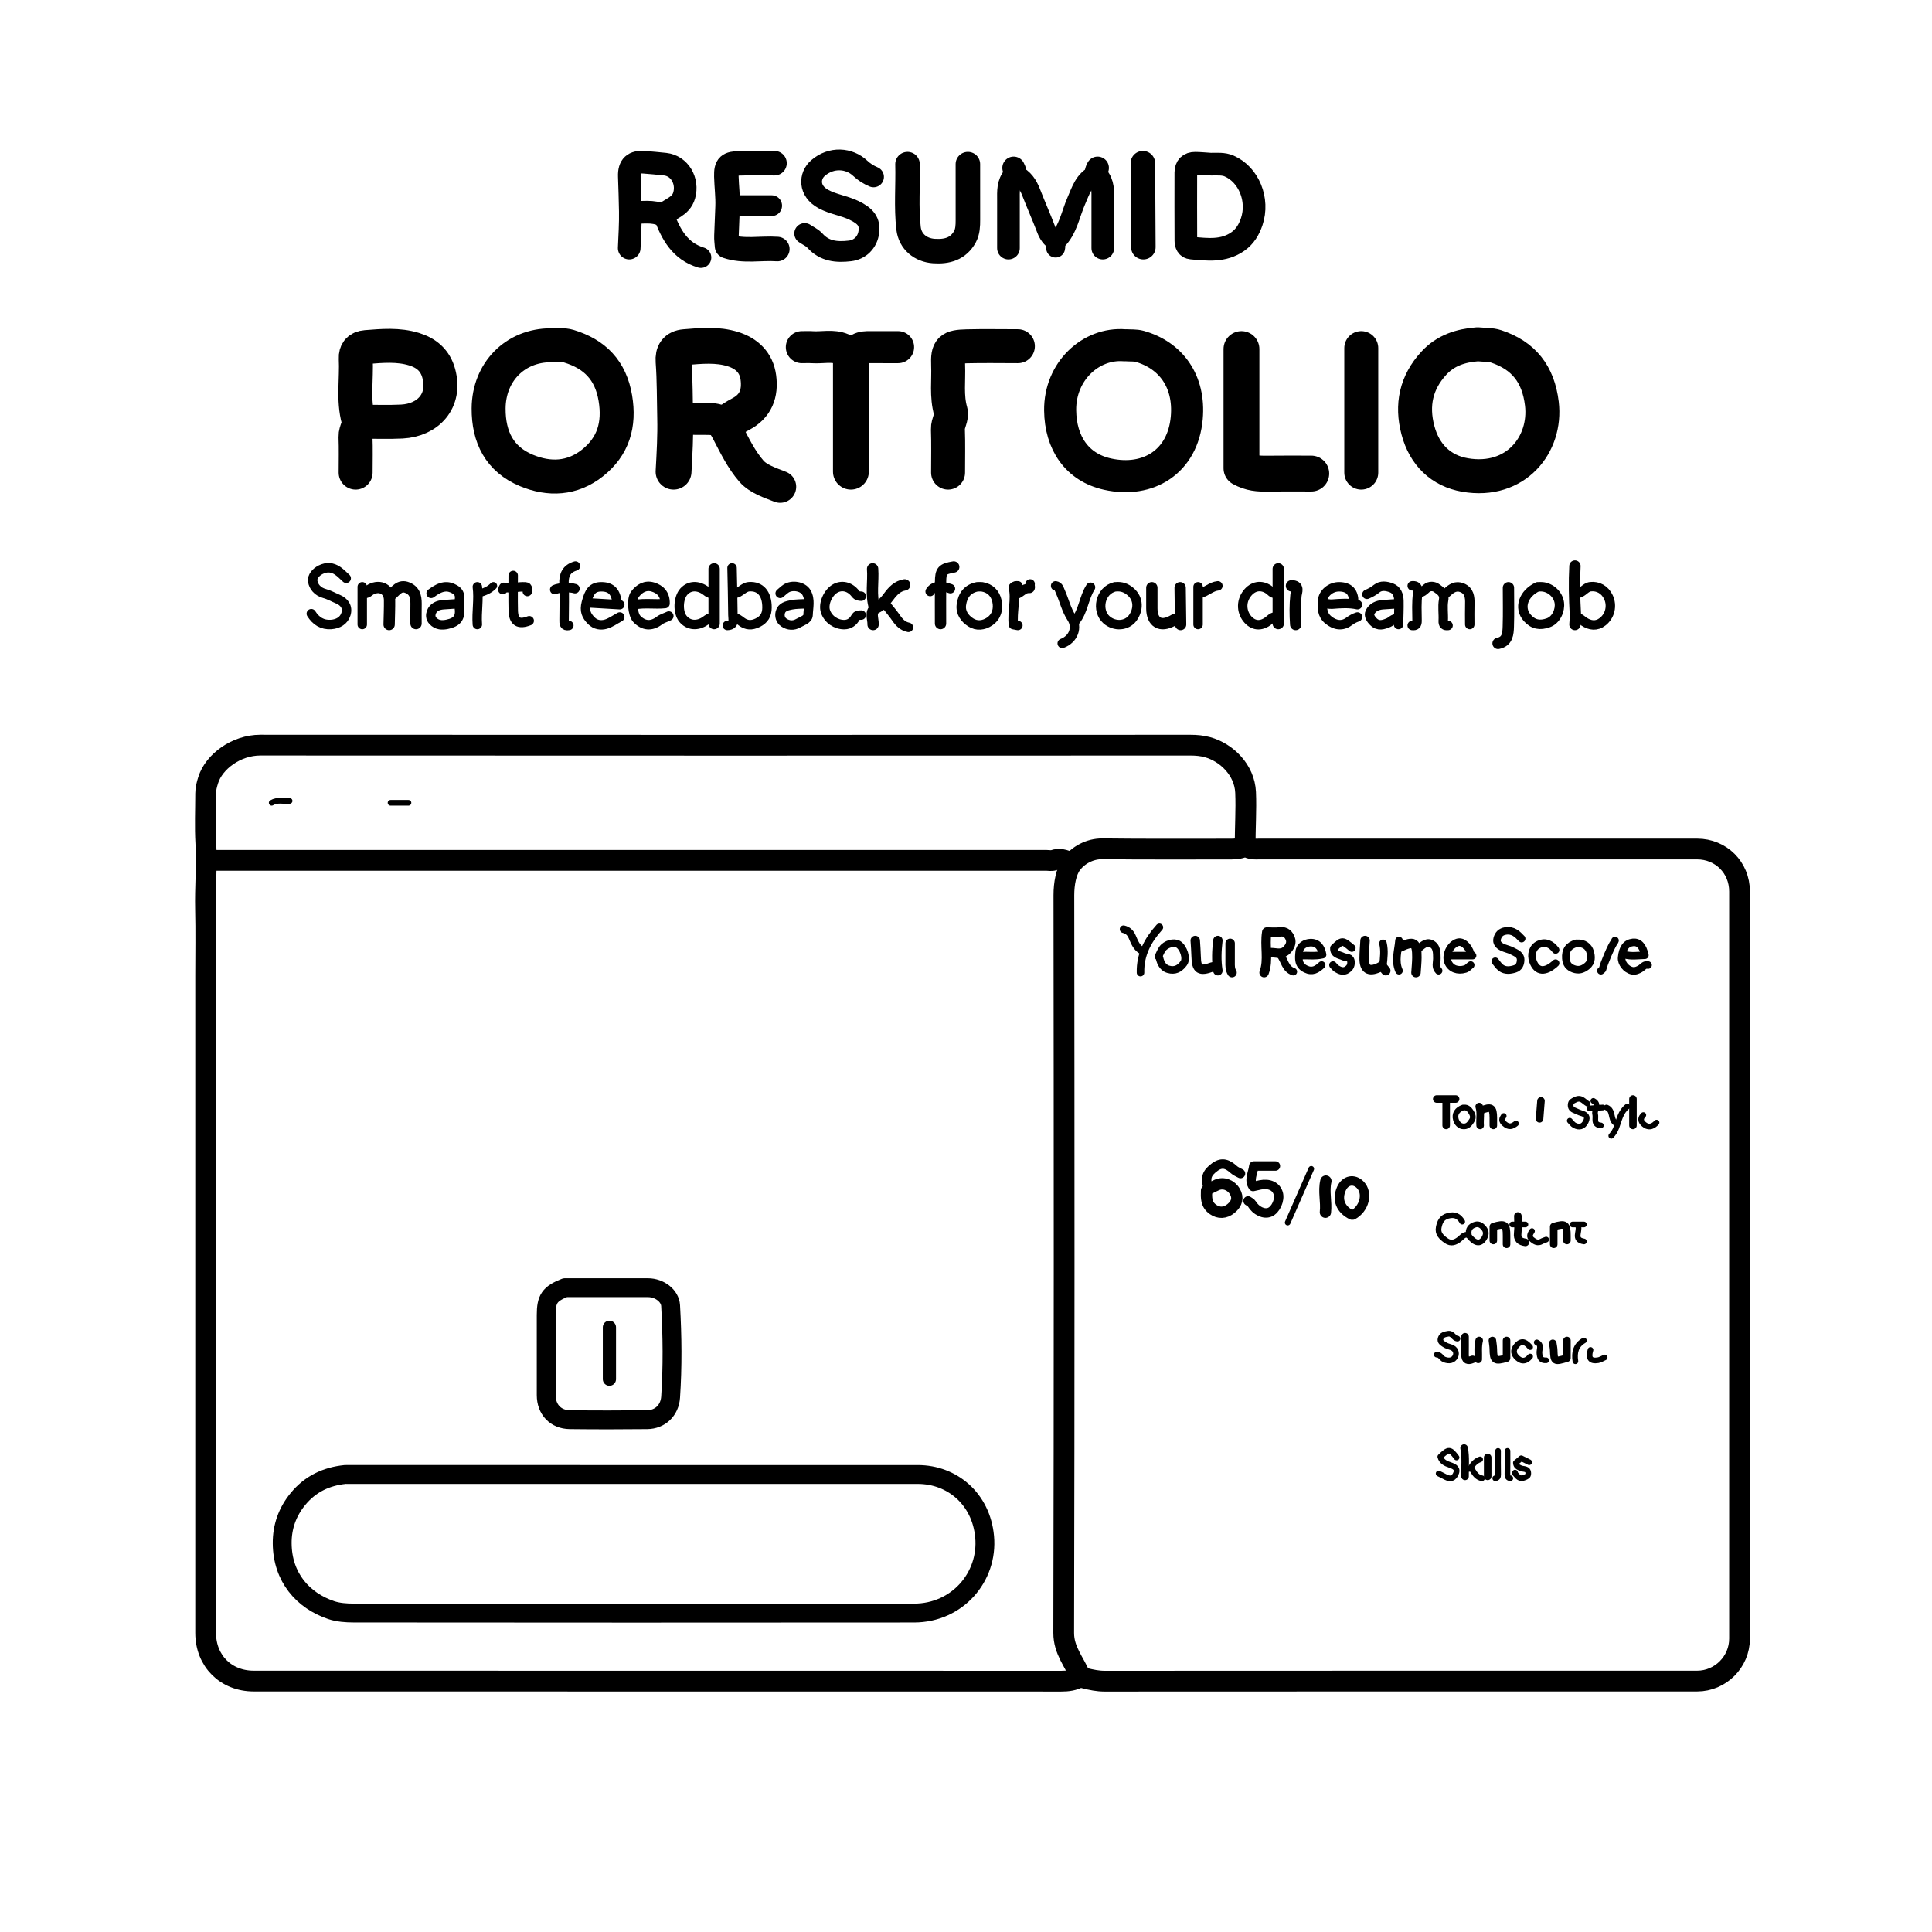 <svg version="1.1" id="Layer_1" xmlns="http://www.w3.org/2000/svg" xmlns:xlink="http://www.w3.org/1999/xlink" x="0px" y="0px"
	 width="100%" viewBox="0 0 1024 1024" enable-background="new 0 0 1024 1024" xml:space="preserve">
<path fill="none" opacity="1" stroke="#000000" stroke-linecap="round" stroke-linejoin="round" stroke-width="11"
	d="
M660.5,448.5 
	C662.725,450.373 665.408,449.995 668,449.995 
	C745.167,450.001 822.333,450 899.5,450 
	C912.159,450 921.99,459.774 921.991,472.5 
	C922.006,604.5 922.005,736.5 921.991,868.5 
	C921.99,880.897 911.831,891 899.5,891 
	C794.833,891 690.167,890.988 585.5,891.052 
	C581.87,891.054 578.448,890.346 575.004,889.482 
	C574.142,889.266 572.816,889.046 572.578,888.468 
	C569.476,880.906 563.769,874.816 563.791,865.5 
	C564.099,735.167 564.038,604.833 563.88,474.5 
	C563.873,468.399 565.026,461.855 568.01,457.883 
	C571.338,453.453 577.358,449.789 584.502,449.886 
	C607.164,450.194 629.833,449.976 652.5,450.033 
	C655.15,450.039 657.643,449.717 660,448.5 
"/>
<path fill="none" opacity="1" stroke="#000000" stroke-linecap="round" stroke-linejoin="round" stroke-width="11"
	d="
M660,448 
	C659.888,438.667 660.596,429.366 660.191,419.992 
	C659.681,408.158 650.184,398.823 639.993,396.025 
	C637.072,395.224 634.077,394.954 631,394.955 
	C466.667,395.006 302.333,395.035 138,394.933 
	C125.156,394.925 113.399,403.716 110.35,413.453 
	C109.605,415.833 109.005,418.064 109.003,420.5 
	C108.995,429.333 108.594,438.19 109.1,446.994 
	C109.771,458.684 108.657,470.328 108.938,482.001 
	C109.219,493.661 109,505.333 109,517 
	C109,528.5 109,540 109,551.5 
	C109,563.167 109,574.833 109,586.5 
	C109,598.167 109,609.833 109,621.5 
	C109,633.167 109,644.833 109,656.5 
	C109,668 109,679.5 109,691 
	C109,702.667 109,714.333 109,726 
	C109,737.667 109,749.333 109,761 
	C109,772.667 109,784.333 109,796 
	C109,807.5 109,819 109,830.5 
	C109,842.167 109,853.833 109,865.5 
	C109,880.302 119.698,891 134.5,891 
	C277.167,891 419.833,890.992 562.5,891.048 
	C565.888,891.049 569.043,890.661 572,889 
"/>
<path fill="none" opacity="1" stroke="#000000" stroke-linecap="round" stroke-linejoin="round" stroke-width="11"
	d="
M567,457 
	C564.274,455.758 561.565,454.877 558.477,455.933 
	C557.284,456.342 555.833,456 554.5,456 
	C406.667,456 258.833,456 111,456 
"/>
<path fill="none" opacity="1" stroke="#000000" stroke-linecap="round" stroke-linejoin="round" stroke-width="18"
	d="
M292,183 
	C272.994,183 259.069,197.206 258.978,216.5 
	C258.906,231.651 264.735,243.424 279.054,249.369 
	C291.108,254.373 303.288,253.856 313.951,245.438 
	C325.11,236.629 328.496,225.024 326.141,210.976 
	C323.676,196.274 315.258,187.684 301.499,183.502 
	C298.71,182.654 295.837,183.105 293,183 
"/>
<path fill="none" opacity="1" stroke="#000000" stroke-linecap="round" stroke-linejoin="round" stroke-width="17"
	d="
M596,183 
	C578.268,181.586 561.672,196.67 561.903,217.501 
	C562.095,234.742 570.774,247.716 587.043,251.304 
	C608.654,256.07 626.944,244.665 629.006,221.501 
	C630.754,201.868 620.388,188.179 603.982,183.562 
	C601.777,182.942 599.333,183.167 597,183 
"/>
<path fill="none" opacity="1" stroke="#000000" stroke-linecap="round" stroke-linejoin="round" stroke-width="18"
	d="
M191,223.5 
	C198.333,223.5 205.683,223.81 212.997,223.433 
	C226.851,222.719 236.461,212.529 232.57,197.981 
	C230.679,190.91 225.906,187.054 219.477,185.074 
	C211.147,182.509 202.549,183.297 193.997,183.967 
	C190.115,184.271 188.382,186.509 188.557,189.997 
	C189.1,200.829 187.023,211.764 189.952,222.513 
	C190.794,225.6 188.301,228.312 188.427,231.503 
	C188.675,237.826 188.5,244.167 188.5,250.5 
"/>
<path fill="none" opacity="1" stroke="#000000" stroke-linecap="round" stroke-linejoin="round" stroke-width="12"
	d="
M641.5,87 
	C638.833,86.833 636.168,86.559 633.5,86.528 
	C630.246,86.49 628.518,88.245 628.511,91.5 
	C628.484,103.5 628.47,115.5 628.531,127.5 
	C628.54,129.413 629.16,131.273 631.502,131.481 
	C639.93,132.227 648.373,133.373 656.033,128.047 
	C659.878,125.373 662.045,121.622 663.438,117.479 
	C667.359,105.808 661.88,92.559 651.496,88.008 
	C648.453,86.674 645.199,87.029 642,87 
"/>
<path fill="none" opacity="1" stroke="#000000" stroke-linecap="round" stroke-linejoin="round" stroke-width="19"
	d="
M384.5,224.5 
	C387.167,222.833 389.733,220.972 392.519,219.537 
	C400.621,215.364 403.08,208.438 401.939,200.008 
	C400.873,192.136 395.775,187.353 388.483,185.055 
	C380.138,182.425 371.54,183.327 363,183.998 
	C358.323,184.366 356.676,187.135 356.999,191.5 
	C357.737,201.488 357.613,211.578 357.85,221.516 
	C358.071,230.821 357.53,240.502 357,250 
"/>
<path fill="none" opacity="1" stroke="#000000" stroke-linecap="round" stroke-linejoin="round" stroke-width="19"
	d="
M658,185 
	C658,206.255 658,227.51 658,248.201 
	C662.915,250.899 667.149,251.103 671.501,251.035 
	C679.332,250.912 687.167,251 695,251 
"/>
<path fill="none" opacity="1" stroke="#000000" stroke-linecap="round" stroke-linejoin="round" stroke-width="12"
	d="
M335,112.5 
	C340.342,112.903 345.865,111.388 351.471,114.179 
	C354.788,110.45 360.846,109.817 362.637,103.539 
	C364.798,95.963 360.278,87.871 352.499,87.012 
	C348.84,86.608 345.169,86.303 341.499,86.007 
	C335.888,85.555 333.359,87.751 333.558,93.498 
	C333.773,99.666 333.97,105.9 334.079,112.007 
	C334.192,118.4 333.776,124.997 333.5,131.5 
"/>
<path fill="none" opacity="1" stroke="#000000" stroke-linecap="round" stroke-linejoin="round" stroke-width="18"
	d="
M539.5,183.5 
	C530.5,183.5 521.496,183.328 512.501,183.549 
	C503.647,183.767 502.171,184.971 502.523,193.499 
	C502.861,201.674 501.553,209.902 503.884,218.033 
	C504.764,221.101 502.293,224.139 502.413,227.503 
	C502.688,235.16 502.5,242.833 502.5,250.5 
"/>
<path fill="none" opacity="1" stroke="#000000" stroke-linecap="round" stroke-linejoin="round" stroke-width="18"
	d="
M721.5,184.5 
	C721.5,206.5 721.5,228.5 721.5,250.5 
"/>
<path fill="none" opacity="1" stroke="#000000" stroke-linecap="round" stroke-linejoin="round" stroke-width="19"
	d="
M451,187 
	C451,208 451,229 451,250 
"/>
<path fill="none" opacity="1" stroke="#000000" stroke-linecap="round" stroke-linejoin="round" stroke-width="5"
	d="
M676,618 
	C672.161,618 668.322,618 664.548,618 
	C664.059,621.987 661.82,625.388 664.167,628.858 
	C665.318,628.6 666.654,628.273 668.001,628.005 
	C672.764,627.058 676.426,628.799 677.5,632.5 
	C678.519,636.012 676.193,641.182 673,642.5 
	C669.897,643.781 665.676,641.737 663.461,638.023 
	C663.067,637.361 662.167,637 661.5,636.5 
"/>
<path fill="none" opacity="1" stroke="#000000" stroke-linecap="round" stroke-linejoin="round" stroke-width="13"
	d="
M481,87 
	C481.302,98.331 480.24,109.697 481.552,120.994 
	C482.377,128.101 487.953,132.592 494.996,133.063 
	C501.996,133.532 507.881,131.905 511.432,125.463 
	C512.909,122.783 513.022,119.598 513.012,116.5 
	C512.98,106.667 513,96.833 513,87 
"/>
<path fill="none" opacity="1" stroke="#000000" stroke-linecap="round" stroke-linejoin="round" stroke-width="5"
	d="
M456.5,316 
	C455.307,315.886 454.449,316.025 453.356,314.611 
	C450.306,310.664 445.915,309.936 442.5,312 
	C438.682,314.308 436.239,320.172 437.5,324 
	C438.915,328.293 443.146,331.096 447.501,331.057 
	C450.34,331.031 452.259,329.38 453.346,327.415 
	C454.284,325.719 455.307,326.114 456.5,326 
"/>
<path fill="none" opacity="1" stroke="#000000" stroke-linecap="round" stroke-linejoin="round" stroke-width="13"
	d="
M410.5,86.5 
	C404.333,86.5 398.16,86.325 392.002,86.551 
	C386.245,86.762 384.834,87.543 384.983,93.5 
	C385.118,98.849 385.842,104.284 385.642,109.486 
	C385.444,114.619 385.27,119.83 385.031,125.001 
	C384.95,126.746 385.229,128.506 385.359,130.494 
	C394.159,133.467 403.169,131.378 412,132 
"/>
<path fill="none" opacity="1" stroke="#000000" stroke-linecap="round" stroke-linejoin="round" stroke-width="5"
	d="
M676,314.5 
	C674.371,314.642 673.608,313.301 672.48,312.529 
	C668.439,309.767 664.07,310.544 661.006,314.505 
	C657.473,319.075 658.165,324.861 661.528,328.474 
	C664.831,332.022 669.028,331.955 672.984,328.482 
	C674.027,327.566 675.034,326.802 676.5,327 
"/>
<path fill="none" opacity="1" stroke="#000000" stroke-linecap="round" stroke-linejoin="round" stroke-width="5"
	d="
M389,327.5 
	C390.647,327.54 391.781,328.532 393.022,329.471 
	C395.681,331.482 398.408,331.594 401.537,330.075 
	C405.082,328.355 406.514,325.798 406.528,322 
	C406.554,314.635 403.006,310.52 396.998,310.968 
	C393.986,311.193 392.396,314.183 389.5,314.5 
"/>
<path fill="none" opacity="1" stroke="#000000" stroke-linecap="round" stroke-linejoin="round" stroke-width="5"
	d="
M183.5,306.5 
	C182,305.167 180.621,303.655 178.973,302.54 
	C176.159,300.634 173.186,300.351 169.976,301.952 
	C167.356,303.259 165.413,305.686 165.741,307.965 
	C166.18,311.028 168.433,313.598 171.982,314.565 
	C174.408,315.226 176.658,316.522 179.002,317.495 
	C182.609,318.991 184.489,321.824 183.371,325.46 
	C182.303,328.932 179.217,330.729 175.499,330.99 
	C170.794,331.32 167.435,329.112 165,325.25 
"/>
<path fill="none" opacity="1" stroke="#000000" stroke-linecap="round" stroke-linejoin="round" stroke-width="5"
	d="
M377,314.5 
	C375.724,314.551 374.931,313.71 373.979,313.029 
	C369.856,310.077 365.406,310.308 362.5,313.5 
	C359.385,316.922 359.124,324.489 362,328 
	C364.912,331.554 369.692,332.004 373.974,328.963 
	C375.086,328.173 376.034,327.302 377.5,327.5 
"/>
<path fill="none" opacity="1" stroke="#000000" stroke-linecap="round" stroke-linejoin="round" stroke-width="5"
	d="
M835.5,327.5 
	C837.291,327.252 838.244,328.59 839.535,329.447 
	C842.762,331.591 846.243,332.033 849.481,329.475 
	C853.426,326.359 854.587,320.979 852.5,316.5 
	C850.634,312.495 846.954,310.503 842.994,310.95 
	C840.14,311.273 838.845,314.357 836,314.5 
"/>
<path fill="none" opacity="1" stroke="#000000" stroke-linecap="round" stroke-linejoin="round" stroke-width="5"
	d="
M717,644 
	C723.19,640.673 725.25,632.432 721,628 
	C717.681,624.538 713.005,625.473 711,630 
	C708.419,635.827 710.467,641.039 716.5,644 
"/>
<path fill="none" opacity="1" stroke="#000000" stroke-linecap="round" stroke-linejoin="round" stroke-width="13"
	d="
M605.75,86.5 
	C605.833,101.333 605.917,116.167 606,131 
"/>
<path fill="none" opacity="1" stroke="#000000" stroke-linecap="round" stroke-linejoin="round" stroke-width="6"
	d="
M639.5,631 
	C639.369,634.787 639.216,638.458 642.964,641.053 
	C645.904,643.088 649.367,643.109 652.5,640.5 
	C655.713,637.825 656.398,634.741 654.5,631.5 
	C652.478,628.047 648.471,626.536 645.008,628.018 
	C643.297,628.749 641.667,629.667 640,630.5 
"/>
<path fill="none" opacity="1" stroke="#000000" stroke-linecap="round" stroke-linejoin="round" stroke-width="5"
	d="
M336.5,320.5 
	C341.788,319.435 347.206,320.46 352.488,319.885 
	C352.633,314.908 349.855,312.25 345.969,311.106 
	C342.11,309.971 338.876,311.809 336.504,315.003 
	C334.619,317.541 335.257,325.628 337.5,328 
	C341.018,331.721 345.165,332.178 349.453,328.938 
	C351.036,327.741 352.833,327.332 354.5,326.5 
"/>
<path fill="none" opacity="1" stroke="#000000" stroke-linecap="round" stroke-linejoin="round" stroke-width="10"
	d="
M580.5,92.5 
	C574.458,95.232 572.832,101.066 570.453,106.479 
	C567.335,113.575 566.169,121.665 560.428,127.428 
	C559.012,128.85 559.888,130.18 559.5,131.5 
"/>
<path fill="none" opacity="1" stroke="#000000" stroke-linecap="round" stroke-linejoin="round" stroke-width="10"
	d="
M538.5,92.5 
	C542.678,94.394 544.926,97.848 546.533,101.987 
	C549.075,108.535 551.944,114.958 554.448,121.52 
	C555.501,124.281 557.01,126.466 559.5,128 
"/>
<path fill="none" opacity="1" stroke="#000000" stroke-linecap="round" stroke-linejoin="round" stroke-width="4"
	d="
M614.5,507.5 
	C615.233,510.837 616.623,513.509 620.497,514.02 
	C623.687,514.442 625.8,512.718 627.453,510.466 
	C629.209,508.073 627.337,502.25 624.5,500.5 
	C622.234,499.102 617.826,500.341 616.027,503.018 
	C615.202,504.245 614.667,505.667 614,507 
"/>
<path fill="none" opacity="1" stroke="#000000" stroke-linecap="round" stroke-linejoin="round" stroke-width="12"
	d="
M537.25,89 
	C538.037,90.461 538.604,92.17 537.453,93.458 
	C534.146,97.158 534.493,101.589 534.497,106 
	C534.506,114.5 534.5,123 534.5,131.5 
"/>
<path fill="none" opacity="1" stroke="#000000" stroke-linecap="round" stroke-linejoin="round" stroke-width="12"
	d="
M581.75,89 
	C580.963,90.461 580.396,92.17 581.547,93.458 
	C584.854,97.158 584.507,101.589 584.503,106 
	C584.494,114.5 584.5,123 584.5,131.5 
"/>
<path fill="none" opacity="1" stroke="#000000" stroke-linecap="round" stroke-linejoin="round" stroke-width="11"
	d="
M463,93.75 
	C460.353,92.629 458.087,91.22 455.869,89.14 
	C450.105,83.735 440.706,82.914 433.566,89.077 
	C428.867,93.133 428.345,101.165 436.481,105.536 
	C441.57,108.269 447.338,108.992 452.524,111.45 
	C458.879,114.462 461.216,117.552 460.5,123 
	C459.791,128.392 455.9,132.352 450.498,132.984 
	C443.572,133.796 437.062,133.284 431.939,127.554 
	C430.504,125.949 428.333,125 426.5,123.75 
"/>
<path fill="none" opacity="1" stroke="#000000" stroke-linecap="round" stroke-linejoin="round" stroke-width="3"
	d="
M775,647.5 
	C773.286,644.536 771.035,643.462 767.475,644.405 
	C764.075,645.305 763.125,647.769 762.556,650.512 
	C761.872,653.812 763.95,655.745 766.461,657.554 
	C769.135,659.481 771.45,658.408 773.428,656.906 
	C774.878,655.805 775.81,654.092 778,654.5 
"/>
<path fill="none" opacity="1" stroke="#000000" stroke-linecap="round" stroke-linejoin="round" stroke-width="5"
	d="
M672,505 
	C675.317,504.39 678.995,506.634 682.03,503.53 
	C683.749,501.772 684.677,499.668 683.89,497.541 
	C683.083,495.36 681.526,493.524 678.492,493.938 
	C676.189,494.252 673.81,494 671.427,494 
	C670.17,501.441 672.557,508.647 670,515.5 
"/>
<path fill="none" opacity="1" stroke="#000000" stroke-linecap="round" stroke-linejoin="round" stroke-width="4"
	d="
M716.5,502.5 
	C711.441,498.258 711.441,498.258 706.998,502.502 
	C706.872,505.995 709.831,505.997 711.977,507.047 
	C713.455,507.77 715.97,506.997 716.074,509.997 
	C716.14,511.908 715.304,513.076 713.978,513.967 
	C712.115,515.219 710.218,514.529 708.519,513.469 
	C707.74,512.983 707.167,512.167 706.5,511.5 
"/>
<path fill="none" opacity="1" stroke="#000000" stroke-linecap="round" stroke-linejoin="round" stroke-width="3"
	d="
M772.5,709.5 
	C770.472,709.389 769.982,706.504 767.487,706.925 
	C765.653,707.235 764.057,707.584 763.538,709.51 
	C763.122,711.056 764.233,711.761 765.451,712.573 
	C766.589,713.332 767.735,713.669 768.987,714.043 
	C771.44,714.776 772.257,717.052 771.363,718.935 
	C770.308,721.157 767.981,721.555 765.479,720.552 
	C763.945,719.938 763.411,717.909 761.5,718 
"/>
<path fill="none" opacity="1" stroke="#000000" stroke-linecap="round" stroke-linejoin="round" stroke-width="5"
	d="
M427.5,320 
	C424.833,320.167 422.115,320.069 419.515,320.578 
	C417.111,321.048 414.307,321.66 413.577,324.52 
	C413.063,326.535 413.6,328.674 415.514,329.98 
	C417.866,331.586 420.681,331.676 422.927,330.374 
	C424.906,329.228 428.226,328.324 428.297,325.994 
	C428.418,322.04 429.605,317.762 427.446,314.031 
	C425.521,310.707 419.765,309.791 416.511,312.016 
	C415.441,312.748 414.5,313.667 413.5,314.5 
"/>
<path fill="none" opacity="1" stroke="#000000" stroke-linecap="round" stroke-linejoin="round" stroke-width="5"
	d="
M242.5,320 
	C240,320.167 237.499,320.323 235,320.503 
	C232.146,320.708 229.608,321.79 228.622,324.544 
	C228.17,325.803 228.045,327.56 229.439,329.057 
	C231.654,331.437 234.442,331.432 236.979,330.899 
	C242.515,329.735 244.32,327.187 243.379,321.52 
	C242.879,318.504 245.275,314.853 241.065,312.389 
	C237.372,310.227 233.855,310.408 228.5,314.5 
"/>
<path fill="none" opacity="1" stroke="#000000" stroke-linecap="round" stroke-linejoin="round" stroke-width="3"
	d="
M772,772.5 
	C768.59,767.842 767.8,767.796 763.393,772.104 
	C764.071,774.717 766.289,775.705 768.514,776.458 
	C771.083,777.327 773.055,778.405 771.472,781.486 
	C770.01,784.334 767.778,783.772 765.496,782.507 
	C764.519,781.965 763.5,781.5 762.5,781 
"/>
<path fill="none" opacity="1" stroke="#000000" stroke-linecap="round" stroke-linejoin="round" stroke-width="4"
	d="
M824.5,503.5 
	C822.192,500.425 819.16,498.896 815.536,500.577 
	C812.28,502.088 811.225,505.948 812.5,509.5 
	C814.558,515.235 818.965,515.603 824.5,510.5 
"/>
<path fill="none" opacity="1" stroke="#000000" stroke-linecap="round" stroke-linejoin="round" stroke-width="3"
	d="
M841.5,585 
	C839.467,583.9 838.09,581.298 834.943,582.887 
	C833.613,583.559 832.586,583.834 832.474,585.498 
	C832.366,587.103 833.078,587.977 834.496,588.511 
	C835.683,588.958 836.795,589.639 838.008,589.971 
	C840.477,590.645 841.826,591.789 840.503,594.501 
	C839.176,597.222 837.055,597.763 834.527,596.448 
	C833.53,595.93 832.833,594.833 832,594 
"/>
<path fill="none" opacity="1" stroke="#000000" stroke-linecap="round" stroke-linejoin="round" stroke-width="6"
	d="
M799.5,311.5 
	C799.5,318.333 799.664,325.172 799.436,331.998 
	C799.308,335.835 799.098,339.995 794,341 
"/>
<path fill="none" opacity="1" stroke="#000000" stroke-linecap="round" stroke-linejoin="round" stroke-width="4"
	d="
M806.5,497.5 
	C804.195,495.043 801.886,492.822 797.99,493.44 
	C795.433,493.845 794.124,495.285 793.535,497.509 
	C792.966,499.657 794.331,501.086 796.024,501.952 
	C797.748,502.834 799.768,503.142 801.474,504.049 
	C803.504,505.129 806.114,505.975 805.965,508.998 
	C805.867,510.985 805.134,512.798 802.995,513.486 
	C800.453,514.304 797.821,514.642 795.536,512.951 
	C794.332,512.06 793.5,510.667 792.5,509.5 
"/>
<path fill="none" opacity="1" stroke="#000000" stroke-linecap="round" stroke-linejoin="round" stroke-width="6"
	d="
M220.5,330.5 
	C220.5,327.5 220.452,324.499 220.512,321.5 
	C220.592,317.434 220.581,313.431 215.998,311.506 
	C211.607,309.661 209.69,313.468 207,315.5 
"/>
<path fill="none" opacity="1" stroke="#000000" stroke-linecap="round" stroke-linejoin="round" stroke-width="6"
	d="
M610.5,311.5 
	C610.5,315.167 610.486,318.833 610.503,322.5 
	C610.538,329.887 615.035,332.558 621.484,328.971 
	C622.46,328.428 623.337,327.845 624.5,328 
"/>
<path fill="none" opacity="1" stroke="#000000" stroke-linecap="round" stroke-linejoin="round" stroke-width="4"
	d="
M689.5,506.5 
	C693.249,506.309 697.034,506.935 700.999,505.993 
	C700.332,502.232 698.445,499.471 694.505,499.634 
	C691.76,499.747 688.917,501.38 688.61,504.511 
	C688.284,507.853 687.82,511.498 691.968,513.565 
	C695.613,515.381 698.051,513.8 700.5,511.5 
"/>
<path fill="none" opacity="1" stroke="#000000" stroke-linecap="round" stroke-linejoin="round" stroke-width="5"
	d="
M779,331 
	C779,327.333 778.918,323.664 779.023,320.001 
	C779.126,316.438 778.726,313.104 774.984,311.539 
	C771.775,310.197 769.237,311.765 766.988,313.988 
	C766.569,314.403 766,314.667 765.5,315 
"/>
<path fill="none" opacity="1" stroke="#000000" stroke-linecap="round" stroke-linejoin="round" stroke-width="4"
	d="
M861,506 
	C864.583,507.015 868.167,506.39 871.817,506.309 
	C870.751,501.385 868.623,499.172 865.5,499.5 
	C861.913,499.877 860.018,502.405 859.5,507.5 
	C859.203,510.427 861.862,513.8 864.999,514.504 
	C866.665,514.877 868.203,514.157 869.443,513.406 
	C870.756,512.611 871.603,511.04 873.5,511.5 
"/>
<path fill="none" opacity="1" stroke="#000000" stroke-linecap="round" stroke-linejoin="round" stroke-width="3"
	d="
M695,619.5 
	C690.833,629 686.667,638.5 682.5,648 
"/>
<path fill="none" opacity="1" stroke="#000000" stroke-linecap="round" stroke-linejoin="round" stroke-width="5"
	d="
M740.5,320 
	C738,320.167 735.5,320.328 733,320.501 
	C730.026,320.708 727.36,321.913 726.129,324.56 
	C725.367,326.197 726.476,328.082 727.967,329.534 
	C730.595,332.094 733.278,331.115 735.991,329.979 
	C737.503,329.347 738.562,327.68 740.5,328 
"/>
<path fill="none" opacity="1" stroke="#000000" stroke-linecap="round" stroke-linejoin="round" stroke-width="11"
	d="
M352,114.5 
	C355.621,124.386 360.501,133.155 371.5,136.5 
"/>
<path fill="none" opacity="1" stroke="#000000" stroke-linecap="round" stroke-linejoin="round" stroke-width="3"
	d="
M778.5,655 
	C781.786,659.164 784.439,659.648 786.511,656.507 
	C787.746,654.635 787.924,652.807 786.49,651.008 
	C785.358,649.589 783.905,648.519 782.01,649.035 
	C779.301,649.773 777.978,651.592 778.5,654.5 
"/>
<path fill="none" opacity="1" stroke="#000000" stroke-linecap="round" stroke-linejoin="round" stroke-width="17"
	d="
M476,184 
	C471,184 466,184.003 461,183.998 
	C459.104,183.997 457.237,183.983 455.491,184.984 
	C452.524,186.685 449.604,186.402 446.476,185.055 
	C441.335,182.84 435.829,184.4 430.499,184.021 
	C428.674,183.891 426.833,184 425,184 
"/>
<path fill="none" opacity="1" stroke="#000000" stroke-linecap="round" stroke-linejoin="round" stroke-width="17"
	d="
M359,222 
	C364.5,222 370.001,221.943 375.5,222.016 
	C381.294,222.093 382.949,223.839 385.605,228.945 
	C389.358,236.161 393.012,243.717 398.285,249.751 
	C401.885,253.872 408.064,255.856 413.5,258 
"/>
<path fill="none" opacity="1" stroke="#000000" stroke-linecap="round" stroke-linejoin="round" stroke-width="3"
	d="
M810.5,775 
	C809.165,774.336 807.83,773.673 806.292,772.908 
	C805.371,773.678 804.372,774.513 803.441,775.291 
	C803.554,777.113 804.549,777.501 805.93,778.149 
	C807.331,778.806 810.064,778.079 810.018,781 
	C809.997,782.417 809.196,782.586 808.045,783.1 
	C805.366,784.298 804.35,782.45 803.011,780.99 
	C802.928,780.9 803,780.667 803,780.5 
"/>
<path fill="none" opacity="1" stroke="#000000" stroke-linecap="round" stroke-linejoin="round" stroke-width="5"
	d="
M717.5,319 
	C717.521,313.774 715.056,311.144 710,311 
	C705.348,310.867 701.229,314.366 700.978,318.499 
	C700.751,322.238 700.706,325.786 703.979,328.525 
	C707.472,331.449 711.438,332.043 714.946,329.427 
	C716.393,328.349 717.838,327.541 719.5,327 
"/>
<path fill="none" opacity="1" stroke="#000000" stroke-linecap="round" stroke-linejoin="round" stroke-width="5"
	d="
M327,319.5 
	C326.517,313.775 323.991,311.091 319,311 
	C313.949,310.908 312.295,313.602 310.766,319.439 
	C309.636,323.748 310.71,326.276 313.469,329.031 
	C315.673,331.232 318.452,331.534 320.963,330.861 
	C323.629,330.146 326,328.333 328.5,327 
"/>
<path fill="none" opacity="1" stroke="#000000" stroke-linecap="round" stroke-linejoin="round" stroke-width="5"
	d="
M633.5,498.5 
	C633.667,501.333 633.923,504.165 633.982,507 
	C634.125,513.861 635.849,514.994 642.508,512.521 
	C642.947,512.358 643.5,512.5 644,512.5 
"/>
<path fill="none" opacity="1" stroke="#000000" stroke-linecap="round" stroke-linejoin="round" stroke-width="5"
	d="
M657.5,622 
	C656.333,621.333 655.003,620.847 654.03,619.966 
	C650.969,617.195 647.917,615.626 643.983,618.477 
	C639.484,621.737 638.599,624.382 640.5,630 
"/>
<path fill="none" opacity="1" stroke="#000000" stroke-linecap="round" stroke-linejoin="round" stroke-width="5"
	d="
M741.25,331 
	C741.333,326.833 741.541,322.664 741.458,318.501 
	C741.398,315.56 740.482,312.702 737.472,311.573 
	C734.89,310.605 731.926,310.092 729.551,312.061 
	C727.988,313.357 726.294,314.212 724.5,315 
"/>
<path fill="none" opacity="1" stroke="#000000" stroke-linecap="round" stroke-linejoin="round" stroke-width="5"
	d="
M723.5,498.5 
	C723.333,501.667 723.035,504.833 723.029,508 
	C723.017,513.597 725.471,515.188 730.496,512.992 
	C731.177,512.694 731.809,512.286 732.406,511.96 
	C733.143,512.854 733.821,513.677 734.5,514.5 
"/>
<path fill="none" opacity="1" stroke="#000000" stroke-linecap="round" stroke-linejoin="round" stroke-width="11"
	d="
M387,109 
	C394.333,109 401.667,109 409,109 
"/>
<path fill="none" opacity="1" stroke="#000000" stroke-linecap="round" stroke-linejoin="round" stroke-width="5"
	d="
M305,300 
	C300.234,301.42 298.723,304.71 298.932,309.503 
	C299.208,315.824 299.021,322.167 298.987,328.5 
	C298.977,330.275 298.87,331.997 301.5,331.5 
"/>
<path fill="none" opacity="1" stroke="#000000" stroke-linecap="round" stroke-linejoin="round" stroke-width="4"
	d="
M762.5,514.5 
	C760.603,512.574 761.587,510.159 761.573,508 
	C761.551,504.861 761.623,501.516 758.444,500.129 
	C755.707,498.935 753.611,501.481 751.5,503 
"/>
<path fill="none" opacity="1" stroke="#000000" stroke-linecap="round" stroke-linejoin="round" stroke-width="3"
	d="
M811,714 
	C808.948,711.694 806.855,709.863 803.992,712.992 
	C802.247,714.899 801.833,716.979 803.534,718.971 
	C805.899,721.74 808.5,722.024 811,719 
"/>
<path fill="none" opacity="1" stroke="#000000" stroke-linecap="round" stroke-linejoin="round" stroke-width="6"
	d="
M462.5,301.5 
	C462.998,308.325 461.415,315.252 463.5,322 
"/>
<path fill="none" opacity="1" stroke="#000000" stroke-linecap="round" stroke-linejoin="round" stroke-width="5"
	d="
M563,341 
	C568.969,338.738 571.293,332.542 567.988,327.508 
	C565.152,323.187 564.061,318.14 561.973,313.512 
	C561.44,312.331 561.196,310.781 559.5,310.5 
"/>
<path fill="none" opacity="1" stroke="#000000" stroke-linecap="round" stroke-linejoin="round" stroke-width="5"
	d="
M272,305 
	C272,311.167 271.899,317.335 272.029,323.499 
	C272.156,329.542 274.846,331.215 280.5,329 
"/>
<path fill="none" opacity="1" stroke="#000000" stroke-linecap="round" stroke-linejoin="round" stroke-width="7"
	d="
M323,703.5 
	C323,712.667 323,721.833 323,731 
"/>
<path fill="none" opacity="1" stroke="#000000" stroke-linecap="round" stroke-linejoin="round" stroke-width="6"
	d="
M505.5,300.5 
	C499.412,301.573 498.576,302.452 498.517,308.5 
	C498.445,315.833 498.5,323.167 498.5,330.5 
"/>
<path fill="none" opacity="1" stroke="#000000" stroke-linecap="round" stroke-linejoin="round" stroke-width="5"
	d="
M578,311.25 
	C574.461,316.774 574.22,323.783 570,329 
"/>
<path fill="none" opacity="1" stroke="#000000" stroke-linecap="round" stroke-linejoin="round" stroke-width="5"
	d="
M748.5,310.5 
	C751.672,310.204 751.667,312.687 751.414,314.488 
	C750.735,319.33 751.022,324.168 751.066,328.999 
	C751.085,331.082 750.372,331.705 748.5,331.5 
"/>
<path fill="none" opacity="1" stroke="#000000" stroke-linecap="round" stroke-linejoin="round" stroke-width="5"
	d="
M752,314 
	C753.753,314.173 754.884,312.872 755.942,311.935 
	C757.824,310.269 760.171,310.757 761.379,311.661 
	C763.269,313.076 765.804,314.412 765.142,318.026 
	C764.491,321.573 765.141,325.341 764.946,328.997 
	C764.834,331.092 765.628,331.705 767.5,331.5 
"/>
<path fill="none" opacity="1" stroke="#000000" stroke-linecap="round" stroke-linejoin="round" stroke-width="5"
	d="
M539.5,310.5 
	C538.622,310.442 537.747,310.402 537.089,311.272 
	C538.634,317.667 536.35,324.333 537.13,331.058 
	C537.83,331.188 538.665,331.344 539.5,331.5 
"/>
<path fill="none" opacity="1" stroke="#000000" stroke-linecap="round" stroke-linejoin="round" stroke-width="3"
	d="
M862.5,586.5 
	C858.914,589.301 858.171,593.734 856.712,597.58 
	C856.028,599.381 855.192,600.699 854,602 
"/>
<path fill="none" opacity="1" stroke="#000000" stroke-linecap="round" stroke-linejoin="round" stroke-width="4"
	d="
M779.5,505.5 
	C778.198,501.293 775.134,498.666 772.5,499.5 
	C768.592,500.738 765.97,506.243 767.5,510 
	C768.922,513.493 772.691,514.776 776.533,513.609 
	C777.938,513.182 778.499,512.165 779.5,511.5 
"/>
<path fill="none" opacity="1" stroke="#000000" stroke-linecap="round" stroke-linejoin="round" stroke-width="5"
	d="
M192,311 
	C192,317.667 192,324.333 192,331 
"/>
<path fill="none" opacity="1" stroke="#000000" stroke-linecap="round" stroke-linejoin="round" stroke-width="6"
	d="
M625.5,311.5 
	C625.583,318 625.667,324.5 625.75,331 
"/>
<path fill="none" opacity="1" stroke="#000000" stroke-linecap="round" stroke-linejoin="round" stroke-width="6"
	d="
M684.5,310.5 
	C688.745,310.461 687.082,313.708 686.896,315.489 
	C686.354,320.674 686.396,325.826 686.75,331 
"/>
<path fill="none" opacity="1" stroke="#000000" stroke-linecap="round" stroke-linejoin="round" stroke-width="5"
	d="
M635,311 
	C635,317.667 635,324.333 635,331 
"/>
<path fill="none" opacity="1" stroke="#000000" stroke-linecap="round" stroke-linejoin="round" stroke-width="5"
	d="
M253,311 
	C253.905,317.667 252.514,324.333 253,331 
"/>
<path fill="none" opacity="1" stroke="#000000" stroke-linecap="round" stroke-linejoin="round" stroke-width="5"
	d="
M719.5,320.5 
	C715.03,319.515 710.468,319.856 706.017,320.213 
	C704.575,320.329 703.333,319.812 702,320 
"/>
<path fill="none" opacity="1" stroke="#000000" stroke-linecap="round" stroke-linejoin="round" stroke-width="4"
	d="
M791,710.5 
	C791.167,712 791.456,713.498 791.479,715 
	C791.571,721.086 792.269,721.646 798.5,719.856 
	C798.5,716.851 798.5,713.675 798.5,710.5 
"/>
<path fill="none" opacity="1" stroke="#000000" stroke-linecap="round" stroke-linejoin="round" stroke-width="4"
	d="
M798.5,659.5 
	C798.5,658 798.502,656.5 798.5,655 
	C798.492,648.941 797.729,648.354 791.5,650.144 
	C791.5,652.478 791.5,654.989 791.5,657.5 
"/>
<path fill="none" opacity="1" stroke="#000000" stroke-linecap="round" stroke-linejoin="round" stroke-width="3"
	d="
M794,769 
	C794,773.167 793.943,777.335 794.035,781.499 
	C794.062,782.737 793.718,783.372 792.5,783.5 
"/>
<path fill="none" opacity="1" stroke="#000000" stroke-linecap="round" stroke-linejoin="round" stroke-width="3"
	d="
M799,769 
	C799,773.167 799.057,777.335 798.965,781.499 
	C798.938,782.737 799.282,783.372 800.5,783.5 
"/>
<path fill="none" opacity="1" stroke="#000000" stroke-linecap="round" stroke-linejoin="round" stroke-width="5"
	d="
M311.5,319.5 
	C317.167,319.833 322.833,320.167 328.5,320.5 
"/>
<path fill="none" opacity="1" stroke="#000000" stroke-linecap="round" stroke-linejoin="round" stroke-width="6"
	d="
M193,314 
	C194.514,314.31 195.384,313.048 196.476,312.456 
	C201.464,309.749 206.406,312.381 206.473,318 
	C206.525,322.332 206.333,326.667 206.25,331 
"/>
<path fill="none" opacity="1" stroke="#000000" stroke-linecap="round" stroke-linejoin="round" stroke-width="6"
	d="
M834.75,300 
	C834.294,308.505 834.5,317.003 834.973,325.501 
	C835.075,327.325 834.833,329.167 834.75,331 
"/>
<path fill="none" opacity="1" stroke="#000000" stroke-linecap="round" stroke-linejoin="round" stroke-width="5"
	d="
M469.5,320.5 
	C471.333,322.833 473.292,325.081 474.965,327.524 
	C476.625,329.949 478.51,331.903 481.5,332.5 
"/>
<path fill="none" opacity="1" stroke="#000000" stroke-linecap="round" stroke-linejoin="round" stroke-width="4"
	d="
M595.5,492.5 
	C597.718,493.026 599.115,494.303 600.062,496.473 
	C601.307,499.329 602.408,502.423 605.5,504 
"/>
<path fill="none" opacity="1" stroke="#000000" stroke-linecap="round" stroke-linejoin="round" stroke-width="4"
	d="
M823,712 
	C823.167,713.167 823.438,714.329 823.483,715.501 
	C823.722,721.771 823.795,721.836 830.5,719.852 
	C830.5,716.851 830.5,713.675 830.5,710.5 
"/>
<path fill="none" opacity="1" stroke="#000000" stroke-linecap="round" stroke-linejoin="round" stroke-width="4"
	d="
M791.5,596.5 
	C791.5,595.167 791.507,593.833 791.499,592.5 
	C791.467,586.966 790.358,586.285 785,588.5 
"/>
<path fill="none" opacity="1" stroke="#000000" stroke-linecap="round" stroke-linejoin="round" stroke-width="5"
	d="
M645.5,498.5 
	C644.88,503.833 644.635,509.167 645.5,514.5 
"/>
<path fill="none" opacity="1" stroke="#000000" stroke-linecap="round" stroke-linejoin="round" stroke-width="4"
	d="
M865.5,582.5 
	C865.5,587.167 865.5,591.833 865.5,596.5 
"/>
<path fill="none" opacity="1" stroke="#000000" stroke-linecap="round" stroke-linejoin="round" stroke-width="6"
	d="
M702.75,626 
	C701.438,631.481 703.136,637.008 702.5,642.5 
"/>
<path fill="none" opacity="1" stroke="#000000" stroke-linecap="round" stroke-linejoin="round" stroke-width="5"
	d="
M388,301 
	C388.167,309.333 388.396,317.666 388.458,326 
	C388.475,328.235 389.584,331.349 385.5,331.5 
"/>
<path fill="none" opacity="1" stroke="#000000" stroke-linecap="round" stroke-linejoin="round" stroke-width="4"
	d="
M830.5,657.5 
	C830.5,656.667 830.501,655.833 830.5,655 
	C830.489,648.938 829.73,648.354 823.5,650.144 
	C823.5,653.149 823.5,656.325 823.5,659.5 
"/>
<path fill="none" opacity="1" stroke="#000000" stroke-linecap="round" stroke-linejoin="round" stroke-width="6"
	d="
M378.5,301.5 
	C378.5,311.167 378.5,320.833 378.5,330.5 
"/>
<path fill="none" opacity="1" stroke="#000000" stroke-linecap="round" stroke-linejoin="round" stroke-width="4"
	d="
M766.5,583.5 
	C766.5,587.833 766.5,592.167 766.5,596.5 
"/>
<path fill="none" opacity="1" stroke="#000000" stroke-linecap="round" stroke-linejoin="round" stroke-width="6"
	d="
M677.5,301.5 
	C677.5,311.167 677.5,320.833 677.5,330.5 
"/>
<path fill="none" opacity="1" stroke="#000000" stroke-linecap="round" stroke-linejoin="round" stroke-width="5"
	d="
M652,500 
	C652,503.333 652.026,506.667 651.99,510 
	C651.969,511.908 651.923,513.802 653,515.5 
"/>
<path fill="none" opacity="1" stroke="#000000" stroke-linecap="round" stroke-linejoin="round" stroke-width="6"
	d="
M479.5,310 
	C475.68,310.602 473.156,313.293 471.11,316.081 
	C469.258,318.604 467.428,320.624 464.559,322.113 
	C460.778,324.077 462.89,327.914 462.75,331 
"/>
<path fill="none" opacity="1" stroke="#000000" stroke-linecap="round" stroke-linejoin="round" stroke-width="4"
	d="
M741.5,498.5 
	C741.071,503.833 739.132,509.167 741.5,514.5 
"/>
<path fill="none" opacity="1" stroke="#000000" stroke-linecap="round" stroke-linejoin="round" stroke-width="3"
	d="
M812,652.5 
	C810.972,654 810.21,655.53 812.008,656.991 
	C813.474,658.182 815.013,659.139 817.009,658.017 
	C817.785,657.581 818.667,657.333 819.5,657 
"/>
<path fill="none" opacity="1" stroke="#000000" stroke-linecap="round" stroke-linejoin="round" stroke-width="3"
	d="
M843,715.5 
	C841.673,719.794 842.961,721.623 846.992,720.954 
	C848.208,720.752 849.333,720 850.5,719.5 
"/>
<path fill="none" opacity="1" stroke="#000000" stroke-linecap="round" stroke-linejoin="round" stroke-width="5"
	d="
M742,502 
	C749.473,498.484 751.04,499.417 750.977,507.5 
	C750.956,510.168 750.667,512.833 750.5,515.5 
"/>
<path fill="none" opacity="1" stroke="#000000" stroke-linecap="round" stroke-linejoin="round" stroke-width="4"
	d="
M780.5,506.5 
	C776.333,506.5 772.167,506.5 768,506.5 
"/>
<path fill="none" opacity="1" stroke="#000000" stroke-linecap="round" stroke-linejoin="round" stroke-width="4"
	d="
M856,498.5 
	C855.833,498.833 855.733,499.229 855.489,499.489 
	C854.294,500.763 849.88,511.111 849.463,513.493 
	C849.396,513.873 848.833,514.167 848.5,514.5 
"/>
<path fill="none" opacity="1" stroke="#000000" stroke-linecap="round" stroke-linejoin="round" stroke-width="4"
	d="
M678.5,506 
	C680.894,508.953 681.145,513.572 685.5,515 
"/>
<path fill="none" opacity="1" stroke="#000000" stroke-linecap="round" stroke-linejoin="round" stroke-width="4"
	d="
M776,767.5 
	C776.989,772.473 776.396,777.498 776.5,782.5 
"/>
<path fill="none" opacity="1" stroke="#000000" stroke-linecap="round" stroke-linejoin="round" stroke-width="4"
	d="
M614.5,491.5 
	C608.35,498.327 604.257,506.01 604.5,515.5 
"/>
<path fill="none" opacity="1" stroke="#000000" stroke-linecap="round" stroke-linejoin="round" stroke-width="4"
	d="
M804.5,644.5 
	C804.5,647.5 804.783,650.534 804.425,653.491 
	C804.019,656.848 805.582,658.101 808.5,658.5 
"/>
<path fill="none" opacity="1" stroke="#000000" stroke-linecap="round" stroke-linejoin="round" stroke-width="4"
	d="
M776.5,708.5 
	C776.5,711.667 776.538,714.834 776.489,718 
	C776.442,721.122 778.007,721.522 780.5,720.5 
"/>
<path fill="none" opacity="1" stroke="#000000" stroke-linecap="round" stroke-linejoin="round" stroke-width="3"
	d="
M814.5,711.5 
	C817.294,712.708 815.813,715.156 815.916,717.005 
	C816.056,719.513 816.612,721.172 819.5,721 
"/>
<path fill="none" opacity="1" stroke="#000000" stroke-linecap="round" stroke-linejoin="round" stroke-width="3"
	d="
M797,591.5 
	C795.974,592.982 795.546,593.987 797.401,595.613 
	C799.806,597.722 801.5,597.045 803.5,595.5 
"/>
<path fill="none" opacity="1" stroke="#000000" stroke-linecap="round" stroke-linejoin="round" stroke-width="5"
	d="
M645.5,310.5 
	C641.93,310.876 639.382,313.678 636,314.5 
"/>
<path fill="none" opacity="1" stroke="#000000" stroke-linecap="round" stroke-linejoin="round" stroke-width="4"
	d="
M788.5,772.5 
	C788.5,775.833 788.5,779.167 788.5,782.5 
"/>
<path fill="none" opacity="1" stroke="#000000" stroke-linecap="round" stroke-linejoin="round" stroke-width="3"
	d="
M844.5,583.5 
	C848.011,585.379 844.86,588.192 845.454,590.512 
	C846.034,592.774 844.239,596.13 848.5,596.5 
"/>
<path fill="none" opacity="1" stroke="#000000" stroke-linecap="round" stroke-linejoin="round" stroke-width="3"
	d="
M871,591 
	C868.721,593.308 870.186,595.201 872.051,596.421 
	C874.228,597.846 876.333,596.834 878,595 
"/>
<path fill="none" opacity="1" stroke="#000000" stroke-linecap="round" stroke-linejoin="round" stroke-width="3"
	d="
M836.5,650 
	C837.433,652.692 833.757,657.112 839.5,658 
"/>
<path fill="none" opacity="1" stroke="#000000" stroke-linecap="round" stroke-linejoin="round" stroke-width="3"
	d="
M153.5,424.5 
	C150.331,424.811 147.009,423.672 144,425.5 
"/>
<path fill="none" opacity="1" stroke="#000000" stroke-linecap="round" stroke-linejoin="round" stroke-width="5"
	d="
M546,309.5 
	C545.733,310.313 546.52,311.98 545.511,311.882 
	C542.451,311.585 541.045,314.495 538.5,315 
"/>
<path fill="none" opacity="1" stroke="#000000" stroke-linecap="round" stroke-linejoin="round" stroke-width="3"
	d="
M216.5,425.5 
	C213.333,425.5 210.167,425.5 207,425.5 
"/>
<path fill="none" opacity="1" stroke="#000000" stroke-linecap="round" stroke-linejoin="round" stroke-width="3"
	d="
M851.5,587 
	C855.133,588.467 853.5,592.896 856,595 
"/>
<path fill="none" opacity="1" stroke="#000000" stroke-linecap="round" stroke-linejoin="round" stroke-width="3"
	d="
M839.5,710.5 
	C835.156,713.003 834.293,716.931 835,721.5 
"/>
<path fill="none" opacity="1" stroke="#000000" stroke-linecap="round" stroke-linejoin="round" stroke-width="4"
	d="
M261.5,310.5 
	C259.454,312.685 256.792,313.714 254,314.5 
"/>
<path fill="none" opacity="1" stroke="#000000" stroke-linecap="round" stroke-linejoin="round" stroke-width="4"
	d="
M784,586.5 
	C785.068,589.788 784.243,593.171 784.5,596.5 
"/>
<path fill="none" opacity="1" stroke="#000000" stroke-linecap="round" stroke-linejoin="round" stroke-width="4"
	d="
M816.75,583.5 
	C816.5,586.667 816.25,589.833 816,593 
"/>
<path fill="none" opacity="1" stroke="#000000" stroke-linecap="round" stroke-linejoin="round" stroke-width="4"
	d="
M784,710.5 
	C783.163,713.8 783.633,717.165 783.5,720.5 
"/>
<path fill="none" opacity="1" stroke="#000000" stroke-linecap="round" stroke-linejoin="round" stroke-width="3"
	d="
M777.5,778.5 
	C778.474,778.911 779.613,777.752 780.624,779.425 
	C781.676,781.168 783.031,783.17 785.5,783.5 
"/>
<path fill="none" opacity="1" stroke="#000000" stroke-linecap="round" stroke-linejoin="round" stroke-width="5"
	d="
M503.75,312 
	C498.248,310.06 494.852,310.534 493,313.5 
"/>
<path fill="none" opacity="1" stroke="#000000" stroke-linecap="round" stroke-linejoin="round" stroke-width="5"
	d="
M279.5,313.5 
	C279.362,312.589 280,311.137 278.497,311.046 
	C274.668,310.816 270.852,311.964 266.991,311.304 
	C266.898,311.289 266.667,312.083 266.5,312.5 
"/>
<path fill="none" opacity="1" stroke="#000000" stroke-linecap="round" stroke-linejoin="round" stroke-width="5"
	d="
M304.75,312 
	C302.005,311.101 296.271,311.368 294,312.5 
"/>
<path fill="none" opacity="1" stroke="#000000" stroke-linecap="round" stroke-linejoin="round" stroke-width="4"
	d="
M733,500 
	C733.914,503.833 733.423,507.667 733,511.5 
"/>
<path fill="none" opacity="1" stroke="#000000" stroke-linecap="round" stroke-linejoin="round" stroke-width="3"
	d="
M784.5,773.5 
	C782.182,774.276 780.698,775.979 779.5,778 
"/>
<path fill="none" opacity="1" stroke="#000000" stroke-linecap="round" stroke-linejoin="round" stroke-width="4"
	d="
M771.5,582.5 
	C768.167,582.5 764.833,582.5 761.5,582.5 
"/>
<path fill="none" opacity="1" stroke="#000000" stroke-linecap="round" stroke-linejoin="round" stroke-width="3"
	d="
M808.5,649 
	C806.167,649 803.833,649 801.5,649 
"/>
<path fill="none" opacity="1" stroke="#000000" stroke-linecap="round" stroke-linejoin="round" stroke-width="3"
	d="
M842.5,587.5 
	C844.833,587.333 847.167,587.167 849.5,587 
"/>
<path fill="none" opacity="1" stroke="#000000" stroke-linecap="round" stroke-linejoin="round" stroke-width="3"
	d="
M839.5,649 
	C837.5,649 835.5,649 833.5,649 
"/>
<path fill="none" opacity="1" stroke="#000000" stroke-linecap="round" stroke-linejoin="round" stroke-width="10"
	d="
M183,781.5 
	C172.948,782.529 164.512,786.499 157.954,794.463 
	C152.27,801.366 149.512,809.269 149.57,818 
	C149.689,836.032 160.599,848.359 175.538,853.386 
	C179.282,854.646 183.5,854.933 187.5,854.937 
	C286.5,855.017 385.5,855.065 484.5,854.952 
	C507.353,854.925 523.815,835.849 521.869,814.512 
	C520.03,794.347 504.571,781.519 486.5,781.514 
	C385.5,781.485 284.5,781.5 183.5,781.5 
"/>
<path fill="none" opacity="1" stroke="#000000" stroke-linecap="round" stroke-linejoin="round" stroke-width="5"
	d="
M518,311 
	C512.758,312.011 510.218,315.567 509.551,320.507 
	C508.987,324.684 511.308,327.834 514.555,329.915 
	C517.728,331.949 521.412,331.495 524.458,329.438 
	C528.266,326.866 529.326,322.743 528.396,318.523 
	C527.516,314.525 524.83,311.715 520.498,311.015 
	C519.848,310.91 519.167,311 518.5,311 
"/>
<path fill="none" opacity="1" stroke="#000000" stroke-linecap="round" stroke-linejoin="round" stroke-width="3"
	d="
M775.5,587 
	C772.369,588.06 770.759,590.419 771.663,593.451 
	C772.133,595.028 773.456,597.099 776.001,597.023 
	C778.118,596.96 779.003,595.465 780.006,594.004 
	C781.263,592.175 780.444,590.505 779.452,589.032 
	C778.695,587.907 777.629,586.858 776,587 
"/>
<path fill="none" opacity="1" stroke="#000000" stroke-linecap="round" stroke-linejoin="round" stroke-width="4"
	d="
M835.5,500 
	C831.399,501.108 829.627,503.683 829.938,508.004 
	C830.144,510.872 831.431,512.561 833.999,513.502 
	C836.653,514.474 838.776,513.908 841.067,512.085 
	C843.852,509.868 843.461,506.898 842.811,504.552 
	C842.014,501.676 839.443,499.774 836,500 
"/>
<path fill="none" opacity="1" stroke="#000000" stroke-linecap="round" stroke-linejoin="round" stroke-width="18"
	d="
M783,182.5 
	C774.177,183.174 766.213,185.716 759.982,192.483 
	C750.506,202.774 748.019,214.698 751.524,227.994 
	C754.956,241.013 763.702,249.576 776.54,251.766 
	C803.483,256.364 819.797,235.496 817.222,213.973 
	C815.339,198.235 807.534,188.442 792.969,183.594 
	C790.018,182.612 786.667,182.833 783.5,182.5 
"/>
<path fill="none" opacity="1" stroke="#000000" stroke-linecap="round" stroke-linejoin="round" stroke-width="10"
	d="
M299.5,682.5 
	C291.318,685.74 289.5,688.376 289.5,697 
	C289.5,711.167 289.487,725.333 289.505,739.5 
	C289.515,747.031 294.458,752.363 302.001,752.453 
	C315.665,752.618 329.334,752.602 343,752.457 
	C349.843,752.385 354.965,747.57 355.439,740.496 
	C356.523,724.342 356.341,708.16 355.436,692.004 
	C355.141,686.742 349.514,682.524 343.5,682.511 
	C329,682.478 314.5,682.5 300,682.5 
"/>
<path fill="none" opacity="1" stroke="#000000" stroke-linecap="round" stroke-linejoin="round" stroke-width="5"
	d="
M815,311 
	C807.373,314.544 804.816,322.217 809.5,327.5 
	C812.731,331.144 816.303,331.584 820.539,330.112 
	C824.891,328.601 827.006,323.411 826.475,319.503 
	C825.874,315.076 821.944,311.445 817.499,311.009 
	C816.839,310.944 816.167,311 815.5,311 
"/>
<path fill="none" opacity="1" stroke="#000000" stroke-linecap="round" stroke-linejoin="round" stroke-width="5"
	d="
M591,311 
	C582.854,312.946 581.057,323.738 586.491,328.51 
	C590.66,332.17 597.199,331.94 600.424,327.446 
	C603.278,323.47 603.95,317.521 599.047,313.444 
	C596.744,311.53 594.365,310.739 591.5,311 
"/>
</svg>